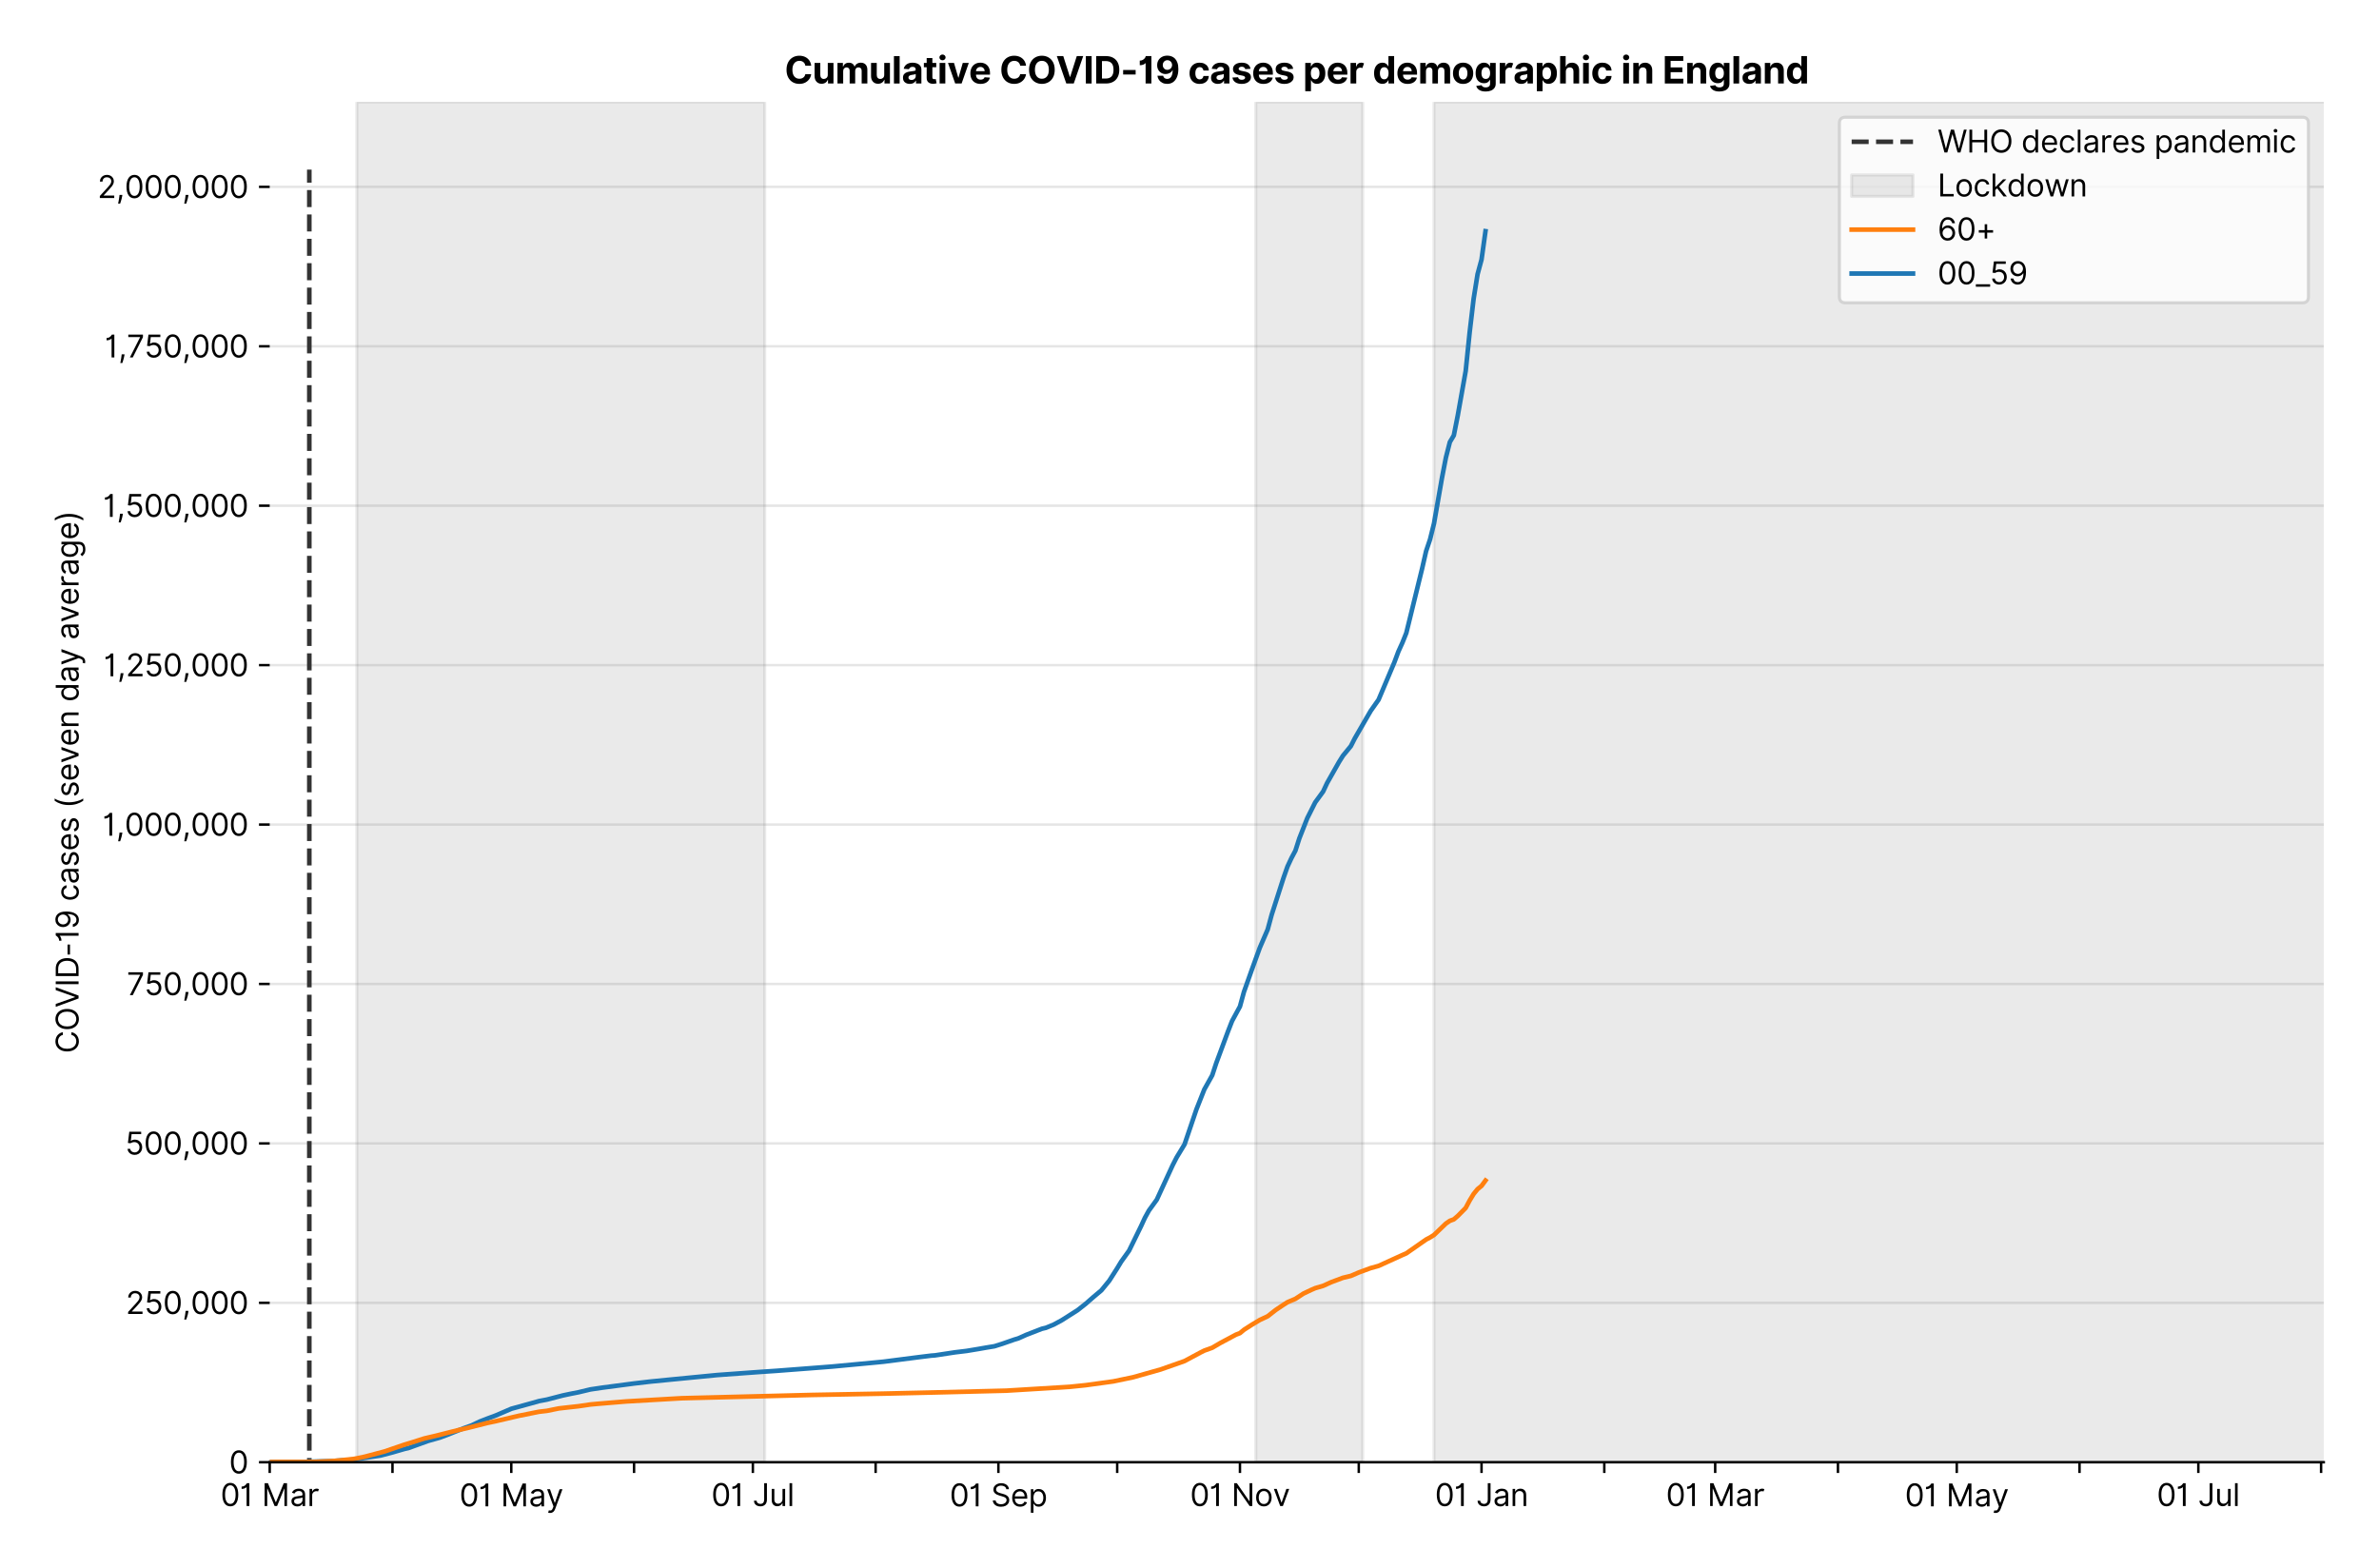 <?xml version="1.0" encoding="utf-8" standalone="no"?>
<!DOCTYPE svg PUBLIC "-//W3C//DTD SVG 1.1//EN"
  "http://www.w3.org/Graphics/SVG/1.1/DTD/svg11.dtd">
<svg version="1.1" viewBox="0 0 775.522 511.234" xmlns="http://www.w3.org/2000/svg" xmlns:xlink="http://www.w3.org/1999/xlink">
 <defs>
  <style type="text/css">*{stroke-linecap:butt;stroke-linejoin:round;}</style>
 </defs>
 <g id="figure_1">
  <g id="patch_1">
   <path d="M 0 511.234 
L 775.522 511.234 
L 775.522 0 
L 0 0 
z
" style="fill:#ffffff;"/>
  </g>
  <g id="axes_1">
   <g id="patch_2">
    <path d="M 87.922 476.745 
L 757.522 476.745 
L 757.522 33.225 
L 87.922 33.225 
z
" style="fill:#ffffff;"/>
   </g>
   <g id="matplotlib.axis_1">
    <g id="xtick_1">
     <g id="line2d_1">
      <defs>
       <path d="M 0 0 
L 0 3.5 
" id="m676f8d3044" style="stroke:#000000;stroke-width:0.8;"/>
      </defs>
      <g>
       <use style="stroke:#000000;stroke-width:0.8;" x="87.922" xlink:href="#m676f8d3044" y="476.745"/>
      </g>
     </g>
     <g id="text_1">
      <!-- 01 Mar -->
      <g transform="translate(71.885 491.018)scale(0.1 -0.1)">
       <defs>
        <path d="M 2000 -64 
Q 1230 -64 806 561 
Q 382 1186 382 2327 
Q 382 3459 809 4088 
Q 1236 4718 2000 4718 
Q 2764 4718 3191 4088 
Q 3618 3459 3618 2327 
Q 3618 1186 3194 561 
Q 2771 -64 2000 -64 
z
M 2000 436 
Q 2509 436 2791 927 
Q 3073 1418 3073 2327 
Q 3073 3234 2789 3730 
Q 2505 4227 2000 4227 
Q 1496 4227 1211 3730 
Q 927 3234 927 2327 
Q 927 1418 1210 927 
Q 1493 436 2000 436 
z
" id="Inter-Regular-30" transform="scale(0.016)"/>
        <path d="M 1973 4655 
L 1973 0 
L 1409 0 
L 1409 3836 
L 1373 3836 
Q 1341 3773 1209 3692 
Q 1077 3611 868 3551 
Q 659 3491 391 3491 
L 391 3964 
Q 661 3964 859 4061 
Q 1057 4159 1190 4291 
Q 1323 4423 1392 4529 
Q 1461 4636 1473 4655 
L 1973 4655 
z
" id="Inter-Regular-31" transform="scale(0.016)"/>
        <path id="Inter-Regular-20" transform="scale(0.016)"/>
        <path d="M 564 4655 
L 1236 4655 
L 2818 791 
L 2873 791 
L 4455 4655 
L 5127 4655 
L 5127 0 
L 4600 0 
L 4600 3536 
L 4555 3536 
L 3100 0 
L 2591 0 
L 1136 3536 
L 1091 3536 
L 1091 0 
L 564 0 
L 564 4655 
z
" id="Inter-Regular-4d" transform="scale(0.016)"/>
        <path d="M 1518 -82 
Q 1186 -82 916 44 
Q 646 170 486 410 
Q 327 650 327 991 
Q 327 1291 445 1478 
Q 564 1666 761 1773 
Q 959 1880 1199 1933 
Q 1439 1986 1682 2018 
Q 2000 2059 2199 2080 
Q 2398 2102 2490 2154 
Q 2582 2207 2582 2336 
L 2582 2355 
Q 2582 2691 2399 2877 
Q 2216 3064 1846 3064 
Q 1461 3064 1243 2895 
Q 1025 2727 936 2536 
L 427 2718 
Q 564 3036 792 3214 
Q 1021 3393 1292 3464 
Q 1564 3536 1827 3536 
Q 1996 3536 2215 3496 
Q 2434 3457 2640 3334 
Q 2846 3211 2982 2963 
Q 3118 2716 3118 2300 
L 3118 0 
L 2582 0 
L 2582 473 
L 2555 473 
Q 2500 359 2373 229 
Q 2246 100 2034 9 
Q 1823 -82 1518 -82 
z
M 1600 400 
Q 1918 400 2137 525 
Q 2357 650 2469 847 
Q 2582 1045 2582 1264 
L 2582 1755 
Q 2548 1714 2433 1681 
Q 2318 1648 2169 1624 
Q 2021 1600 1881 1583 
Q 1741 1566 1655 1555 
Q 1446 1527 1265 1467 
Q 1084 1407 974 1287 
Q 864 1168 864 964 
Q 864 684 1072 542 
Q 1280 400 1600 400 
z
" id="Inter-Regular-61" transform="scale(0.016)"/>
        <path d="M 491 0 
L 491 3491 
L 1009 3491 
L 1009 2964 
L 1046 2964 
Q 1139 3223 1389 3384 
Q 1639 3545 1955 3545 
Q 2100 3545 2209 3511 
Q 2318 3477 2400 3418 
L 2218 2964 
Q 2161 2993 2085 3010 
Q 2009 3027 1909 3027 
Q 1527 3027 1277 2794 
Q 1027 2561 1027 2209 
L 1027 0 
L 491 0 
z
" id="Inter-Regular-72" transform="scale(0.016)"/>
       </defs>
       <use xlink:href="#Inter-Regular-30"/>
       <use x="62.5" xlink:href="#Inter-Regular-31"/>
       <use x="106.676" xlink:href="#Inter-Regular-20"/>
       <use x="134.801" xlink:href="#Inter-Regular-4d"/>
       <use x="225.994" xlink:href="#Inter-Regular-61"/>
       <use x="282.386" xlink:href="#Inter-Regular-72"/>
      </g>
     </g>
    </g>
    <g id="xtick_2">
     <g id="line2d_2">
      <g>
       <use style="stroke:#000000;stroke-width:0.8;" x="127.942" xlink:href="#m676f8d3044" y="476.745"/>
      </g>
     </g>
    </g>
    <g id="xtick_3">
     <g id="line2d_3">
      <g>
       <use style="stroke:#000000;stroke-width:0.8;" x="166.671" xlink:href="#m676f8d3044" y="476.745"/>
      </g>
     </g>
     <g id="text_2">
      <!-- 01 May -->
      <g transform="translate(149.768 491.117)scale(0.1 -0.1)">
       <defs>
        <path d="M 818 -1355 
Q 682 -1355 575 -1333 
Q 468 -1311 427 -1291 
L 564 -818 
Q 857 -893 1053 -814 
Q 1250 -736 1391 -345 
L 1509 -18 
L 218 3491 
L 800 3491 
L 1764 709 
L 1800 709 
L 2764 3491 
L 3346 3491 
L 1846 -564 
Q 1550 -1355 818 -1355 
z
" id="Inter-Regular-79" transform="scale(0.016)"/>
       </defs>
       <use xlink:href="#Inter-Regular-30"/>
       <use x="62.5" xlink:href="#Inter-Regular-31"/>
       <use x="106.676" xlink:href="#Inter-Regular-20"/>
       <use x="134.801" xlink:href="#Inter-Regular-4d"/>
       <use x="225.994" xlink:href="#Inter-Regular-61"/>
       <use x="282.386" xlink:href="#Inter-Regular-79"/>
      </g>
     </g>
    </g>
    <g id="xtick_4">
     <g id="line2d_4">
      <g>
       <use style="stroke:#000000;stroke-width:0.8;" x="206.692" xlink:href="#m676f8d3044" y="476.745"/>
      </g>
     </g>
    </g>
    <g id="xtick_5">
     <g id="line2d_5">
      <g>
       <use style="stroke:#000000;stroke-width:0.8;" x="245.421" xlink:href="#m676f8d3044" y="476.745"/>
      </g>
     </g>
     <g id="text_3">
      <!-- 01 Jul -->
      <g transform="translate(231.877 491.018)scale(0.1 -0.1)">
       <defs>
        <path d="M 2346 4655 
L 2909 4655 
L 2909 1327 
Q 2909 657 2549 296 
Q 2189 -64 1582 -64 
Q 1200 -64 902 76 
Q 605 216 434 475 
Q 264 734 264 1091 
L 818 1091 
Q 818 795 1034 615 
Q 1250 436 1582 436 
Q 1948 436 2147 664 
Q 2346 893 2346 1327 
L 2346 4655 
z
" id="Inter-Regular-4a" transform="scale(0.016)"/>
        <path d="M 2691 1427 
L 2691 3491 
L 3227 3491 
L 3227 0 
L 2691 0 
L 2691 591 
L 2655 591 
Q 2532 325 2273 140 
Q 2014 -45 1618 -45 
Q 1127 -45 809 280 
Q 491 605 491 1273 
L 491 3491 
L 1027 3491 
L 1027 1309 
Q 1027 927 1242 700 
Q 1457 473 1791 473 
Q 1991 473 2199 575 
Q 2407 677 2549 888 
Q 2691 1100 2691 1427 
z
" id="Inter-Regular-75" transform="scale(0.016)"/>
        <path d="M 1027 4655 
L 1027 0 
L 491 0 
L 491 4655 
L 1027 4655 
z
" id="Inter-Regular-6c" transform="scale(0.016)"/>
       </defs>
       <use xlink:href="#Inter-Regular-30"/>
       <use x="62.5" xlink:href="#Inter-Regular-31"/>
       <use x="106.676" xlink:href="#Inter-Regular-20"/>
       <use x="134.801" xlink:href="#Inter-Regular-4a"/>
       <use x="189.063" xlink:href="#Inter-Regular-75"/>
       <use x="247.159" xlink:href="#Inter-Regular-6c"/>
      </g>
     </g>
    </g>
    <g id="xtick_6">
     <g id="line2d_6">
      <g>
       <use style="stroke:#000000;stroke-width:0.8;" x="285.441" xlink:href="#m676f8d3044" y="476.745"/>
      </g>
     </g>
    </g>
    <g id="xtick_7">
     <g id="line2d_7">
      <g>
       <use style="stroke:#000000;stroke-width:0.8;" x="325.462" xlink:href="#m676f8d3044" y="476.745"/>
      </g>
     </g>
     <g id="text_4">
      <!-- 01 Sep -->
      <g transform="translate(309.574 491.117)scale(0.1 -0.1)">
       <defs>
        <path d="M 3109 3491 
Q 3068 3836 2777 4027 
Q 2486 4218 2064 4218 
Q 1600 4218 1318 3999 
Q 1036 3780 1036 3445 
Q 1036 3195 1189 3042 
Q 1343 2889 1553 2803 
Q 1764 2718 1936 2673 
L 2409 2545 
Q 2591 2498 2815 2414 
Q 3039 2330 3244 2185 
Q 3450 2041 3584 1816 
Q 3718 1591 3718 1264 
Q 3718 886 3521 581 
Q 3325 277 2949 97 
Q 2573 -82 2036 -82 
Q 1286 -82 845 272 
Q 405 627 364 1200 
L 946 1200 
Q 968 936 1124 764 
Q 1280 593 1519 510 
Q 1759 427 2036 427 
Q 2359 427 2616 533 
Q 2873 639 3023 828 
Q 3173 1018 3173 1273 
Q 3173 1505 3043 1650 
Q 2914 1795 2702 1886 
Q 2491 1977 2246 2045 
L 1673 2209 
Q 1127 2366 809 2657 
Q 491 2948 491 3418 
Q 491 3809 703 4101 
Q 916 4393 1276 4555 
Q 1636 4718 2082 4718 
Q 2532 4718 2882 4558 
Q 3232 4398 3437 4120 
Q 3643 3843 3655 3491 
L 3109 3491 
z
" id="Inter-Regular-53" transform="scale(0.016)"/>
        <path d="M 1955 -73 
Q 1450 -73 1085 151 
Q 721 375 524 778 
Q 327 1182 327 1718 
Q 327 2255 524 2665 
Q 721 3075 1074 3305 
Q 1427 3536 1900 3536 
Q 2173 3536 2439 3445 
Q 2705 3355 2923 3151 
Q 3141 2948 3270 2614 
Q 3400 2280 3400 1791 
L 3400 1564 
L 866 1564 
Q 884 1005 1183 707 
Q 1482 409 1955 409 
Q 2271 409 2498 545 
Q 2725 682 2827 955 
L 3346 809 
Q 3223 414 2854 170 
Q 2486 -73 1955 -73 
z
M 866 2027 
L 2855 2027 
Q 2855 2470 2595 2762 
Q 2336 3055 1900 3055 
Q 1593 3055 1368 2911 
Q 1143 2768 1013 2533 
Q 884 2298 866 2027 
z
" id="Inter-Regular-65" transform="scale(0.016)"/>
        <path d="M 491 -1309 
L 491 3491 
L 1009 3491 
L 1009 2936 
L 1073 2936 
Q 1132 3027 1237 3169 
Q 1343 3311 1542 3423 
Q 1741 3536 2082 3536 
Q 2523 3536 2859 3315 
Q 3196 3095 3384 2690 
Q 3573 2286 3573 1736 
Q 3573 1182 3384 776 
Q 3196 370 2861 148 
Q 2527 -73 2091 -73 
Q 1755 -73 1552 39 
Q 1350 152 1241 296 
Q 1132 441 1073 536 
L 1027 536 
L 1027 -1309 
L 491 -1309 
z
M 1018 1745 
Q 1018 1152 1276 780 
Q 1534 409 2018 409 
Q 2355 409 2581 587 
Q 2807 766 2921 1069 
Q 3036 1373 3036 1745 
Q 3036 2114 2923 2410 
Q 2811 2707 2585 2881 
Q 2359 3055 2018 3055 
Q 1527 3055 1272 2693 
Q 1018 2332 1018 1745 
z
" id="Inter-Regular-70" transform="scale(0.016)"/>
       </defs>
       <use xlink:href="#Inter-Regular-30"/>
       <use x="62.5" xlink:href="#Inter-Regular-31"/>
       <use x="106.676" xlink:href="#Inter-Regular-20"/>
       <use x="134.801" xlink:href="#Inter-Regular-53"/>
       <use x="198.58" xlink:href="#Inter-Regular-65"/>
       <use x="256.818" xlink:href="#Inter-Regular-70"/>
      </g>
     </g>
    </g>
    <g id="xtick_8">
     <g id="line2d_8">
      <g>
       <use style="stroke:#000000;stroke-width:0.8;" x="364.191" xlink:href="#m676f8d3044" y="476.745"/>
      </g>
     </g>
    </g>
    <g id="xtick_9">
     <g id="line2d_9">
      <g>
       <use style="stroke:#000000;stroke-width:0.8;" x="404.211" xlink:href="#m676f8d3044" y="476.745"/>
      </g>
     </g>
     <g id="text_5">
      <!-- 01 Nov -->
      <g transform="translate(387.94 491.018)scale(0.1 -0.1)">
       <defs>
        <path d="M 4255 4655 
L 4255 0 
L 3709 0 
L 1173 3655 
L 1127 3655 
L 1127 0 
L 564 0 
L 564 4655 
L 1109 4655 
L 3655 991 
L 3700 991 
L 3700 4655 
L 4255 4655 
z
" id="Inter-Regular-4e" transform="scale(0.016)"/>
        <path d="M 1909 -73 
Q 1436 -73 1080 152 
Q 725 377 526 781 
Q 327 1186 327 1727 
Q 327 2273 526 2679 
Q 725 3086 1080 3311 
Q 1436 3536 1909 3536 
Q 2382 3536 2737 3311 
Q 3093 3086 3292 2679 
Q 3491 2273 3491 1727 
Q 3491 1186 3292 781 
Q 3093 377 2737 152 
Q 2382 -73 1909 -73 
z
M 1909 409 
Q 2268 409 2500 593 
Q 2732 777 2843 1077 
Q 2955 1377 2955 1727 
Q 2955 2077 2843 2379 
Q 2732 2682 2500 2868 
Q 2268 3055 1909 3055 
Q 1550 3055 1318 2868 
Q 1086 2682 975 2379 
Q 864 2077 864 1727 
Q 864 1377 975 1077 
Q 1086 777 1318 593 
Q 1550 409 1909 409 
z
" id="Inter-Regular-6f" transform="scale(0.016)"/>
        <path d="M 3346 3491 
L 2055 0 
L 1509 0 
L 218 3491 
L 800 3491 
L 1764 709 
L 1800 709 
L 2764 3491 
L 3346 3491 
z
" id="Inter-Regular-76" transform="scale(0.016)"/>
       </defs>
       <use xlink:href="#Inter-Regular-30"/>
       <use x="62.5" xlink:href="#Inter-Regular-31"/>
       <use x="106.676" xlink:href="#Inter-Regular-20"/>
       <use x="134.801" xlink:href="#Inter-Regular-4e"/>
       <use x="210.085" xlink:href="#Inter-Regular-6f"/>
       <use x="269.744" xlink:href="#Inter-Regular-76"/>
      </g>
     </g>
    </g>
    <g id="xtick_10">
     <g id="line2d_10">
      <g>
       <use style="stroke:#000000;stroke-width:0.8;" x="442.941" xlink:href="#m676f8d3044" y="476.745"/>
      </g>
     </g>
    </g>
    <g id="xtick_11">
     <g id="line2d_11">
      <g>
       <use style="stroke:#000000;stroke-width:0.8;" x="482.961" xlink:href="#m676f8d3044" y="476.745"/>
      </g>
     </g>
     <g id="text_6">
      <!-- 01 Jan -->
      <g transform="translate(467.762 491.018)scale(0.1 -0.1)">
       <defs>
        <path d="M 1027 2100 
L 1027 0 
L 491 0 
L 491 3491 
L 1009 3491 
L 1009 2945 
L 1055 2945 
Q 1177 3211 1427 3373 
Q 1677 3536 2073 3536 
Q 2602 3536 2928 3211 
Q 3255 2886 3255 2218 
L 3255 0 
L 2718 0 
L 2718 2182 
Q 2718 2593 2504 2824 
Q 2291 3055 1918 3055 
Q 1534 3055 1280 2806 
Q 1027 2557 1027 2100 
z
" id="Inter-Regular-6e" transform="scale(0.016)"/>
       </defs>
       <use xlink:href="#Inter-Regular-30"/>
       <use x="62.5" xlink:href="#Inter-Regular-31"/>
       <use x="106.676" xlink:href="#Inter-Regular-20"/>
       <use x="134.801" xlink:href="#Inter-Regular-4a"/>
       <use x="189.063" xlink:href="#Inter-Regular-61"/>
       <use x="245.455" xlink:href="#Inter-Regular-6e"/>
      </g>
     </g>
    </g>
    <g id="xtick_12">
     <g id="line2d_12">
      <g>
       <use style="stroke:#000000;stroke-width:0.8;" x="522.981" xlink:href="#m676f8d3044" y="476.745"/>
      </g>
     </g>
    </g>
    <g id="xtick_13">
     <g id="line2d_13">
      <g>
       <use style="stroke:#000000;stroke-width:0.8;" x="559.128" xlink:href="#m676f8d3044" y="476.745"/>
      </g>
     </g>
     <g id="text_7">
      <!-- 01 Mar -->
      <g transform="translate(543.092 491.018)scale(0.1 -0.1)">
       <use xlink:href="#Inter-Regular-30"/>
       <use x="62.5" xlink:href="#Inter-Regular-31"/>
       <use x="106.676" xlink:href="#Inter-Regular-20"/>
       <use x="134.801" xlink:href="#Inter-Regular-4d"/>
       <use x="225.994" xlink:href="#Inter-Regular-61"/>
       <use x="282.386" xlink:href="#Inter-Regular-72"/>
      </g>
     </g>
    </g>
    <g id="xtick_14">
     <g id="line2d_14">
      <g>
       <use style="stroke:#000000;stroke-width:0.8;" x="599.149" xlink:href="#m676f8d3044" y="476.745"/>
      </g>
     </g>
    </g>
    <g id="xtick_15">
     <g id="line2d_15">
      <g>
       <use style="stroke:#000000;stroke-width:0.8;" x="637.878" xlink:href="#m676f8d3044" y="476.745"/>
      </g>
     </g>
     <g id="text_8">
      <!-- 01 May -->
      <g transform="translate(620.975 491.117)scale(0.1 -0.1)">
       <use xlink:href="#Inter-Regular-30"/>
       <use x="62.5" xlink:href="#Inter-Regular-31"/>
       <use x="106.676" xlink:href="#Inter-Regular-20"/>
       <use x="134.801" xlink:href="#Inter-Regular-4d"/>
       <use x="225.994" xlink:href="#Inter-Regular-61"/>
       <use x="282.386" xlink:href="#Inter-Regular-79"/>
      </g>
     </g>
    </g>
    <g id="xtick_16">
     <g id="line2d_16">
      <g>
       <use style="stroke:#000000;stroke-width:0.8;" x="677.898" xlink:href="#m676f8d3044" y="476.745"/>
      </g>
     </g>
    </g>
    <g id="xtick_17">
     <g id="line2d_17">
      <g>
       <use style="stroke:#000000;stroke-width:0.8;" x="716.628" xlink:href="#m676f8d3044" y="476.745"/>
      </g>
     </g>
     <g id="text_9">
      <!-- 01 Jul -->
      <g transform="translate(703.084 491.018)scale(0.1 -0.1)">
       <use xlink:href="#Inter-Regular-30"/>
       <use x="62.5" xlink:href="#Inter-Regular-31"/>
       <use x="106.676" xlink:href="#Inter-Regular-20"/>
       <use x="134.801" xlink:href="#Inter-Regular-4a"/>
       <use x="189.063" xlink:href="#Inter-Regular-75"/>
       <use x="247.159" xlink:href="#Inter-Regular-6c"/>
      </g>
     </g>
    </g>
    <g id="xtick_18">
     <g id="line2d_18">
      <g>
       <use style="stroke:#000000;stroke-width:0.8;" x="756.648" xlink:href="#m676f8d3044" y="476.745"/>
      </g>
     </g>
    </g>
   </g>
   <g id="matplotlib.axis_2">
    <g id="ytick_1">
     <g id="line2d_19">
      <path clip-path="url(#pbc330e746d)" d="M 87.922 476.745 
L 757.522 476.745 
" style="fill:none;stroke:#e5e5e5;stroke-linecap:square;stroke-width:0.8;"/>
     </g>
     <g id="line2d_20">
      <defs>
       <path d="M 0 0 
L -3.5 0 
" id="mddea78b824" style="stroke:#000000;stroke-width:0.8;"/>
      </defs>
      <g>
       <use style="stroke:#000000;stroke-width:0.8;" x="87.922" xlink:href="#mddea78b824" y="476.745"/>
      </g>
     </g>
     <g id="text_10">
      <!-- 0 -->
      <g transform="translate(74.672 480.382)scale(0.1 -0.1)">
       <use xlink:href="#Inter-Regular-30"/>
      </g>
     </g>
    </g>
    <g id="ytick_2">
     <g id="line2d_21">
      <path clip-path="url(#pbc330e746d)" d="M 87.922 424.768 
L 757.522 424.768 
" style="fill:none;stroke:#e5e5e5;stroke-linecap:square;stroke-width:0.8;"/>
     </g>
     <g id="line2d_22">
      <g>
       <use style="stroke:#000000;stroke-width:0.8;" x="87.922" xlink:href="#mddea78b824" y="424.768"/>
      </g>
     </g>
     <g id="text_11">
      <!-- 250,000 -->
      <g transform="translate(40.992 428.404)scale(0.1 -0.1)">
       <defs>
        <path d="M 482 0 
L 482 409 
L 2018 2091 
Q 2289 2386 2464 2605 
Q 2639 2825 2724 3019 
Q 2809 3214 2809 3427 
Q 2809 3795 2553 4011 
Q 2298 4227 1918 4227 
Q 1514 4227 1275 3985 
Q 1036 3743 1036 3345 
L 500 3345 
Q 500 3755 688 4064 
Q 877 4373 1203 4545 
Q 1530 4718 1936 4718 
Q 2346 4718 2661 4545 
Q 2977 4373 3156 4079 
Q 3336 3786 3336 3427 
Q 3336 3170 3244 2926 
Q 3152 2682 2926 2383 
Q 2700 2084 2300 1655 
L 1255 536 
L 1255 500 
L 3418 500 
L 3418 0 
L 482 0 
z
" id="Inter-Regular-32" transform="scale(0.016)"/>
        <path d="M 1936 -64 
Q 1536 -64 1216 95 
Q 896 255 702 532 
Q 509 809 491 1164 
L 1036 1164 
Q 1068 848 1324 642 
Q 1580 436 1936 436 
Q 2223 436 2447 570 
Q 2671 705 2799 940 
Q 2927 1175 2927 1473 
Q 2927 1777 2794 2017 
Q 2661 2257 2429 2395 
Q 2198 2534 1900 2536 
Q 1686 2539 1461 2472 
Q 1236 2405 1091 2300 
L 564 2364 
L 846 4655 
L 3264 4655 
L 3264 4155 
L 1318 4155 
L 1155 2782 
L 1182 2782 
Q 1325 2895 1541 2970 
Q 1757 3045 1991 3045 
Q 2418 3045 2753 2842 
Q 3089 2639 3281 2286 
Q 3473 1934 3473 1482 
Q 3473 1036 3274 687 
Q 3075 339 2727 137 
Q 2380 -64 1936 -64 
z
" id="Inter-Regular-35" transform="scale(0.016)"/>
        <path d="M 1291 636 
L 1255 391 
Q 1216 132 1137 -163 
Q 1059 -459 975 -720 
Q 891 -982 836 -1136 
L 427 -1136 
Q 457 -991 504 -752 
Q 552 -514 601 -219 
Q 650 75 682 382 
L 709 636 
L 1291 636 
z
" id="Inter-Regular-2c" transform="scale(0.016)"/>
       </defs>
       <use xlink:href="#Inter-Regular-32"/>
       <use x="60.511" xlink:href="#Inter-Regular-35"/>
       <use x="121.307" xlink:href="#Inter-Regular-30"/>
       <use x="183.807" xlink:href="#Inter-Regular-2c"/>
       <use x="211.79" xlink:href="#Inter-Regular-30"/>
       <use x="274.29" xlink:href="#Inter-Regular-30"/>
       <use x="336.79" xlink:href="#Inter-Regular-30"/>
      </g>
     </g>
    </g>
    <g id="ytick_3">
     <g id="line2d_23">
      <path clip-path="url(#pbc330e746d)" d="M 87.922 372.79 
L 757.522 372.79 
" style="fill:none;stroke:#e5e5e5;stroke-linecap:square;stroke-width:0.8;"/>
     </g>
     <g id="line2d_24">
      <g>
       <use style="stroke:#000000;stroke-width:0.8;" x="87.922" xlink:href="#mddea78b824" y="372.79"/>
      </g>
     </g>
     <g id="text_12">
      <!-- 500,000 -->
      <g transform="translate(40.794 376.427)scale(0.1 -0.1)">
       <use xlink:href="#Inter-Regular-35"/>
       <use x="60.795" xlink:href="#Inter-Regular-30"/>
       <use x="123.295" xlink:href="#Inter-Regular-30"/>
       <use x="185.796" xlink:href="#Inter-Regular-2c"/>
       <use x="213.778" xlink:href="#Inter-Regular-30"/>
       <use x="276.278" xlink:href="#Inter-Regular-30"/>
       <use x="338.778" xlink:href="#Inter-Regular-30"/>
      </g>
     </g>
    </g>
    <g id="ytick_4">
     <g id="line2d_25">
      <path clip-path="url(#pbc330e746d)" d="M 87.922 320.813 
L 757.522 320.813 
" style="fill:none;stroke:#e5e5e5;stroke-linecap:square;stroke-width:0.8;"/>
     </g>
     <g id="line2d_26">
      <g>
       <use style="stroke:#000000;stroke-width:0.8;" x="87.922" xlink:href="#mddea78b824" y="320.813"/>
      </g>
     </g>
     <g id="text_13">
      <!-- 750,000 -->
      <g transform="translate(41.333 324.449)scale(0.1 -0.1)">
       <defs>
        <path d="M 627 0 
L 2709 4118 
L 2709 4155 
L 309 4155 
L 309 4655 
L 3291 4655 
L 3291 4127 
L 1218 0 
L 627 0 
z
" id="Inter-Regular-37" transform="scale(0.016)"/>
       </defs>
       <use xlink:href="#Inter-Regular-37"/>
       <use x="57.102" xlink:href="#Inter-Regular-35"/>
       <use x="117.898" xlink:href="#Inter-Regular-30"/>
       <use x="180.398" xlink:href="#Inter-Regular-2c"/>
       <use x="208.381" xlink:href="#Inter-Regular-30"/>
       <use x="270.881" xlink:href="#Inter-Regular-30"/>
       <use x="333.381" xlink:href="#Inter-Regular-30"/>
      </g>
     </g>
    </g>
    <g id="ytick_5">
     <g id="line2d_27">
      <path clip-path="url(#pbc330e746d)" d="M 87.922 268.835 
L 757.522 268.835 
" style="fill:none;stroke:#e5e5e5;stroke-linecap:square;stroke-width:0.8;"/>
     </g>
     <g id="line2d_28">
      <g>
       <use style="stroke:#000000;stroke-width:0.8;" x="87.922" xlink:href="#mddea78b824" y="268.835"/>
      </g>
     </g>
     <g id="text_14">
      <!-- 1,000,000 -->
      <g transform="translate(33.408 272.472)scale(0.1 -0.1)">
       <use xlink:href="#Inter-Regular-31"/>
       <use x="44.176" xlink:href="#Inter-Regular-2c"/>
       <use x="72.159" xlink:href="#Inter-Regular-30"/>
       <use x="134.659" xlink:href="#Inter-Regular-30"/>
       <use x="197.159" xlink:href="#Inter-Regular-30"/>
       <use x="259.659" xlink:href="#Inter-Regular-2c"/>
       <use x="287.642" xlink:href="#Inter-Regular-30"/>
       <use x="350.142" xlink:href="#Inter-Regular-30"/>
       <use x="412.642" xlink:href="#Inter-Regular-30"/>
      </g>
     </g>
    </g>
    <g id="ytick_6">
     <g id="line2d_29">
      <path clip-path="url(#pbc330e746d)" d="M 87.922 216.858 
L 757.522 216.858 
" style="fill:none;stroke:#e5e5e5;stroke-linecap:square;stroke-width:0.8;"/>
     </g>
     <g id="line2d_30">
      <g>
       <use style="stroke:#000000;stroke-width:0.8;" x="87.922" xlink:href="#mddea78b824" y="216.858"/>
      </g>
     </g>
     <g id="text_15">
      <!-- 1,250,000 -->
      <g transform="translate(33.777 220.495)scale(0.1 -0.1)">
       <use xlink:href="#Inter-Regular-31"/>
       <use x="44.176" xlink:href="#Inter-Regular-2c"/>
       <use x="72.159" xlink:href="#Inter-Regular-32"/>
       <use x="132.67" xlink:href="#Inter-Regular-35"/>
       <use x="193.466" xlink:href="#Inter-Regular-30"/>
       <use x="255.966" xlink:href="#Inter-Regular-2c"/>
       <use x="283.949" xlink:href="#Inter-Regular-30"/>
       <use x="346.449" xlink:href="#Inter-Regular-30"/>
       <use x="408.949" xlink:href="#Inter-Regular-30"/>
      </g>
     </g>
    </g>
    <g id="ytick_7">
     <g id="line2d_31">
      <path clip-path="url(#pbc330e746d)" d="M 87.922 164.88 
L 757.522 164.88 
" style="fill:none;stroke:#e5e5e5;stroke-linecap:square;stroke-width:0.8;"/>
     </g>
     <g id="line2d_32">
      <g>
       <use style="stroke:#000000;stroke-width:0.8;" x="87.922" xlink:href="#mddea78b824" y="164.88"/>
      </g>
     </g>
     <g id="text_16">
      <!-- 1,500,000 -->
      <g transform="translate(33.578 168.517)scale(0.1 -0.1)">
       <use xlink:href="#Inter-Regular-31"/>
       <use x="44.176" xlink:href="#Inter-Regular-2c"/>
       <use x="72.159" xlink:href="#Inter-Regular-35"/>
       <use x="132.955" xlink:href="#Inter-Regular-30"/>
       <use x="195.455" xlink:href="#Inter-Regular-30"/>
       <use x="257.955" xlink:href="#Inter-Regular-2c"/>
       <use x="285.938" xlink:href="#Inter-Regular-30"/>
       <use x="348.438" xlink:href="#Inter-Regular-30"/>
       <use x="410.938" xlink:href="#Inter-Regular-30"/>
      </g>
     </g>
    </g>
    <g id="ytick_8">
     <g id="line2d_33">
      <path clip-path="url(#pbc330e746d)" d="M 87.922 112.903 
L 757.522 112.903 
" style="fill:none;stroke:#e5e5e5;stroke-linecap:square;stroke-width:0.8;"/>
     </g>
     <g id="line2d_34">
      <g>
       <use style="stroke:#000000;stroke-width:0.8;" x="87.922" xlink:href="#mddea78b824" y="112.903"/>
      </g>
     </g>
     <g id="text_17">
      <!-- 1,750,000 -->
      <g transform="translate(34.117 116.54)scale(0.1 -0.1)">
       <use xlink:href="#Inter-Regular-31"/>
       <use x="44.176" xlink:href="#Inter-Regular-2c"/>
       <use x="72.159" xlink:href="#Inter-Regular-37"/>
       <use x="129.261" xlink:href="#Inter-Regular-35"/>
       <use x="190.057" xlink:href="#Inter-Regular-30"/>
       <use x="252.557" xlink:href="#Inter-Regular-2c"/>
       <use x="280.54" xlink:href="#Inter-Regular-30"/>
       <use x="343.04" xlink:href="#Inter-Regular-30"/>
       <use x="405.54" xlink:href="#Inter-Regular-30"/>
      </g>
     </g>
    </g>
    <g id="ytick_9">
     <g id="line2d_35">
      <path clip-path="url(#pbc330e746d)" d="M 87.922 60.926 
L 757.522 60.926 
" style="fill:none;stroke:#e5e5e5;stroke-linecap:square;stroke-width:0.8;"/>
     </g>
     <g id="line2d_36">
      <g>
       <use style="stroke:#000000;stroke-width:0.8;" x="87.922" xlink:href="#mddea78b824" y="60.926"/>
      </g>
     </g>
     <g id="text_18">
      <!-- 2,000,000 -->
      <g transform="translate(31.773 64.562)scale(0.1 -0.1)">
       <use xlink:href="#Inter-Regular-32"/>
       <use x="60.511" xlink:href="#Inter-Regular-2c"/>
       <use x="88.494" xlink:href="#Inter-Regular-30"/>
       <use x="150.994" xlink:href="#Inter-Regular-30"/>
       <use x="213.494" xlink:href="#Inter-Regular-30"/>
       <use x="275.994" xlink:href="#Inter-Regular-2c"/>
       <use x="303.977" xlink:href="#Inter-Regular-30"/>
       <use x="366.477" xlink:href="#Inter-Regular-30"/>
       <use x="428.977" xlink:href="#Inter-Regular-30"/>
      </g>
     </g>
    </g>
    <g id="text_19">
     <!-- COVID-19 cases (seven day average) -->
     <g transform="translate(25.614 343.418)rotate(-90)scale(0.1 -0.1)">
      <defs>
       <path d="M 4309 3200 
L 3746 3200 
Q 3677 3523 3484 3743 
Q 3291 3964 3018 4077 
Q 2746 4191 2436 4191 
Q 2014 4191 1672 3977 
Q 1330 3764 1128 3348 
Q 927 2932 927 2327 
Q 927 1723 1128 1307 
Q 1330 891 1672 677 
Q 2014 464 2436 464 
Q 2746 464 3018 577 
Q 3291 691 3484 911 
Q 3677 1132 3746 1455 
L 4309 1455 
Q 4223 977 3957 637 
Q 3691 298 3298 117 
Q 2905 -64 2436 -64 
Q 1841 -64 1377 227 
Q 914 518 648 1054 
Q 382 1591 382 2327 
Q 382 3064 648 3600 
Q 914 4136 1377 4427 
Q 1841 4718 2436 4718 
Q 2905 4718 3298 4537 
Q 3691 4357 3957 4017 
Q 4223 3677 4309 3200 
z
" id="Inter-Regular-43" transform="scale(0.016)"/>
       <path d="M 4491 2327 
Q 4491 1591 4225 1054 
Q 3959 518 3495 227 
Q 3032 -64 2436 -64 
Q 1841 -64 1377 227 
Q 914 518 648 1054 
Q 382 1591 382 2327 
Q 382 3064 648 3600 
Q 914 4136 1377 4427 
Q 1841 4718 2436 4718 
Q 3032 4718 3495 4427 
Q 3959 4136 4225 3600 
Q 4491 3064 4491 2327 
z
M 3946 2327 
Q 3946 2932 3744 3348 
Q 3543 3764 3201 3977 
Q 2859 4191 2436 4191 
Q 2014 4191 1672 3977 
Q 1330 3764 1128 3348 
Q 927 2932 927 2327 
Q 927 1723 1128 1307 
Q 1330 891 1672 677 
Q 2014 464 2436 464 
Q 2859 464 3201 677 
Q 3543 891 3744 1307 
Q 3946 1723 3946 2327 
z
" id="Inter-Regular-4f" transform="scale(0.016)"/>
       <path d="M 755 4655 
L 2136 736 
L 2191 736 
L 3573 4655 
L 4164 4655 
L 2455 0 
L 1873 0 
L 164 4655 
L 755 4655 
z
" id="Inter-Regular-56" transform="scale(0.016)"/>
       <path d="M 1127 4655 
L 1127 0 
L 564 0 
L 564 4655 
L 1127 4655 
z
" id="Inter-Regular-49" transform="scale(0.016)"/>
       <path d="M 2000 0 
L 564 0 
L 564 4655 
L 2064 4655 
Q 2741 4655 3223 4376 
Q 3705 4098 3961 3578 
Q 4218 3059 4218 2336 
Q 4218 1609 3959 1085 
Q 3700 561 3204 280 
Q 2709 0 2000 0 
z
M 1127 500 
L 1964 500 
Q 2830 500 3251 992 
Q 3673 1484 3673 2336 
Q 3673 3182 3259 3668 
Q 2846 4155 2027 4155 
L 1127 4155 
L 1127 500 
z
" id="Inter-Regular-44" transform="scale(0.016)"/>
       <path d="M 2491 2245 
L 2491 1745 
L 455 1745 
L 455 2245 
L 2491 2245 
z
" id="Inter-Regular-2d" transform="scale(0.016)"/>
       <path d="M 1964 4727 
Q 2250 4725 2536 4618 
Q 2823 4511 3059 4263 
Q 3296 4016 3439 3590 
Q 3582 3164 3582 2518 
Q 3582 1277 3128 606 
Q 2675 -64 1891 -64 
Q 1305 -64 916 278 
Q 527 620 446 1173 
L 1000 1173 
Q 1075 852 1299 644 
Q 1523 436 1891 436 
Q 2430 436 2742 906 
Q 3055 1377 3055 2236 
L 3018 2236 
Q 2827 1950 2530 1784 
Q 2234 1618 1873 1618 
Q 1473 1618 1140 1817 
Q 807 2016 608 2365 
Q 409 2714 409 3164 
Q 409 3595 601 3952 
Q 793 4309 1142 4520 
Q 1491 4732 1964 4727 
z
M 1964 4227 
Q 1677 4227 1449 4084 
Q 1221 3941 1088 3700 
Q 955 3459 955 3164 
Q 955 2873 1083 2635 
Q 1211 2398 1435 2258 
Q 1659 2118 1946 2118 
Q 2232 2118 2465 2266 
Q 2698 2414 2835 2654 
Q 2973 2895 2973 3173 
Q 2973 3450 2842 3691 
Q 2711 3932 2483 4079 
Q 2255 4227 1964 4227 
z
" id="Inter-Regular-39" transform="scale(0.016)"/>
       <path d="M 1909 -73 
Q 1418 -73 1063 159 
Q 709 391 518 798 
Q 327 1205 327 1727 
Q 327 2259 524 2667 
Q 721 3075 1074 3305 
Q 1427 3536 1900 3536 
Q 2268 3536 2563 3400 
Q 2859 3264 3047 3018 
Q 3236 2773 3282 2445 
L 2746 2445 
Q 2684 2684 2474 2869 
Q 2264 3055 1909 3055 
Q 1439 3055 1151 2697 
Q 864 2339 864 1745 
Q 864 1139 1148 774 
Q 1432 409 1909 409 
Q 2223 409 2447 570 
Q 2671 732 2746 1018 
L 3282 1018 
Q 3236 709 3058 462 
Q 2880 216 2588 71 
Q 2296 -73 1909 -73 
z
" id="Inter-Regular-63" transform="scale(0.016)"/>
       <path d="M 2964 2709 
L 2482 2573 
Q 2411 2755 2245 2914 
Q 2080 3073 1727 3073 
Q 1407 3073 1194 2926 
Q 982 2780 982 2555 
Q 982 2355 1127 2239 
Q 1273 2123 1582 2045 
L 2100 1918 
Q 3027 1691 3027 973 
Q 3027 673 2855 436 
Q 2684 200 2377 63 
Q 2071 -73 1664 -73 
Q 1130 -73 780 159 
Q 430 391 336 836 
L 846 964 
Q 989 400 1655 400 
Q 2030 400 2251 560 
Q 2473 720 2473 945 
Q 2473 1316 1955 1436 
L 1373 1573 
Q 893 1686 669 1926 
Q 446 2166 446 2527 
Q 446 2823 613 3050 
Q 780 3277 1069 3406 
Q 1359 3536 1727 3536 
Q 2246 3536 2542 3309 
Q 2839 3082 2964 2709 
z
" id="Inter-Regular-73" transform="scale(0.016)"/>
       <path d="M 682 1964 
Q 682 2823 906 3544 
Q 1130 4266 1546 4873 
L 2018 4873 
Q 1800 4573 1623 4095 
Q 1446 3618 1341 3061 
Q 1236 2505 1236 1964 
Q 1236 1423 1341 866 
Q 1446 309 1623 -168 
Q 1800 -645 2018 -945 
L 1546 -945 
Q 1130 -339 906 383 
Q 682 1105 682 1964 
z
" id="Inter-Regular-28" transform="scale(0.016)"/>
       <path d="M 1809 -73 
Q 1373 -73 1039 148 
Q 705 370 516 776 
Q 327 1182 327 1736 
Q 327 2286 516 2690 
Q 705 3095 1041 3315 
Q 1377 3536 1818 3536 
Q 2159 3536 2358 3423 
Q 2557 3311 2662 3169 
Q 2768 3027 2827 2936 
L 2873 2936 
L 2873 4655 
L 3409 4655 
L 3409 0 
L 2891 0 
L 2891 536 
L 2827 536 
Q 2768 441 2659 296 
Q 2550 152 2348 39 
Q 2146 -73 1809 -73 
z
M 1882 409 
Q 2366 409 2624 780 
Q 2882 1152 2882 1745 
Q 2882 2332 2627 2693 
Q 2373 3055 1882 3055 
Q 1541 3055 1315 2881 
Q 1089 2707 976 2410 
Q 864 2114 864 1745 
Q 864 1373 978 1069 
Q 1093 766 1319 587 
Q 1546 409 1882 409 
z
" id="Inter-Regular-64" transform="scale(0.016)"/>
       <path d="M 1900 -1382 
Q 1316 -1382 976 -1169 
Q 636 -957 473 -682 
L 900 -382 
Q 973 -477 1084 -601 
Q 1196 -725 1390 -817 
Q 1584 -909 1900 -909 
Q 2323 -909 2598 -704 
Q 2873 -500 2873 -64 
L 2873 645 
L 2827 645 
Q 2768 550 2660 410 
Q 2552 270 2351 162 
Q 2150 55 1809 55 
Q 1386 55 1051 255 
Q 716 455 521 836 
Q 327 1218 327 1764 
Q 327 2300 516 2699 
Q 705 3098 1041 3317 
Q 1377 3536 1818 3536 
Q 2159 3536 2360 3423 
Q 2561 3311 2669 3169 
Q 2777 3027 2836 2936 
L 2891 2936 
L 2891 3491 
L 3409 3491 
L 3409 -100 
Q 3409 -550 3205 -833 
Q 3002 -1116 2660 -1249 
Q 2318 -1382 1900 -1382 
z
M 1882 536 
Q 2366 536 2624 864 
Q 2882 1193 2882 1773 
Q 2882 2339 2627 2697 
Q 2373 3055 1882 3055 
Q 1541 3055 1315 2882 
Q 1089 2709 976 2418 
Q 864 2127 864 1773 
Q 864 1227 1120 881 
Q 1377 536 1882 536 
z
" id="Inter-Regular-67" transform="scale(0.016)"/>
       <path d="M 1638 1940 
Q 1638 1081 1414 359 
Q 1191 -362 775 -969 
L 302 -969 
Q 520 -669 697 -191 
Q 875 286 979 842 
Q 1084 1399 1084 1940 
Q 1084 2481 979 3038 
Q 875 3595 697 4072 
Q 520 4549 302 4849 
L 775 4849 
Q 1191 4243 1414 3521 
Q 1638 2799 1638 1940 
z
" id="Inter-Regular-29" transform="scale(0.016)"/>
      </defs>
      <use xlink:href="#Inter-Regular-43"/>
      <use x="72.727" xlink:href="#Inter-Regular-4f"/>
      <use x="148.864" xlink:href="#Inter-Regular-56"/>
      <use x="216.477" xlink:href="#Inter-Regular-49"/>
      <use x="242.898" xlink:href="#Inter-Regular-44"/>
      <use x="314.773" xlink:href="#Inter-Regular-2d"/>
      <use x="360.796" xlink:href="#Inter-Regular-31"/>
      <use x="404.972" xlink:href="#Inter-Regular-39"/>
      <use x="467.33" xlink:href="#Inter-Regular-20"/>
      <use x="495.455" xlink:href="#Inter-Regular-63"/>
      <use x="551.279" xlink:href="#Inter-Regular-61"/>
      <use x="607.671" xlink:href="#Inter-Regular-73"/>
      <use x="659.943" xlink:href="#Inter-Regular-65"/>
      <use x="718.182" xlink:href="#Inter-Regular-73"/>
      <use x="770.455" xlink:href="#Inter-Regular-20"/>
      <use x="798.58" xlink:href="#Inter-Regular-28"/>
      <use x="834.801" xlink:href="#Inter-Regular-73"/>
      <use x="887.074" xlink:href="#Inter-Regular-65"/>
      <use x="945.313" xlink:href="#Inter-Regular-76"/>
      <use x="1000.994" xlink:href="#Inter-Regular-65"/>
      <use x="1059.233" xlink:href="#Inter-Regular-6e"/>
      <use x="1117.756" xlink:href="#Inter-Regular-20"/>
      <use x="1145.881" xlink:href="#Inter-Regular-64"/>
      <use x="1207.955" xlink:href="#Inter-Regular-61"/>
      <use x="1264.347" xlink:href="#Inter-Regular-79"/>
      <use x="1320.029" xlink:href="#Inter-Regular-20"/>
      <use x="1348.154" xlink:href="#Inter-Regular-61"/>
      <use x="1404.546" xlink:href="#Inter-Regular-76"/>
      <use x="1460.228" xlink:href="#Inter-Regular-65"/>
      <use x="1518.466" xlink:href="#Inter-Regular-72"/>
      <use x="1556.818" xlink:href="#Inter-Regular-61"/>
      <use x="1613.211" xlink:href="#Inter-Regular-67"/>
      <use x="1674.148" xlink:href="#Inter-Regular-65"/>
      <use x="1732.387" xlink:href="#Inter-Regular-29"/>
     </g>
    </g>
   </g>
   <g id="patch_3">
    <path clip-path="url(#pbc330e746d)" d="M 116.323 476.745 
L 116.323 33.225 
L 249.294 33.225 
L 249.294 476.745 
z
" style="fill:#777777;opacity:0.15;stroke:#777777;stroke-linejoin:miter;"/>
   </g>
   <g id="patch_4">
    <path clip-path="url(#pbc330e746d)" d="M 409.375 476.745 
L 409.375 33.225 
L 444.231 33.225 
L 444.231 476.745 
z
" style="fill:#777777;opacity:0.15;stroke:#777777;stroke-linejoin:miter;"/>
   </g>
   <g id="patch_5">
    <path clip-path="url(#pbc330e746d)" d="M 467.469 476.745 
L 467.469 33.225 
L 954.167 33.225 
L 954.167 476.745 
z
" style="fill:#777777;opacity:0.15;stroke:#777777;stroke-linejoin:miter;"/>
   </g>
   <g id="LineCollection_1">
    <path clip-path="url(#pbc330e746d)" d="M 100.832 496.814 
L 100.832 55.301 
" style="fill:none;stroke:#333333;stroke-dasharray:5.55,2.4;stroke-dashoffset:0;stroke-width:1.5;"/>
   </g>
   <g id="line2d_37">
    <path clip-path="url(#pbc330e746d)" d="M 47.902 476.745 
L 98.25 476.653 
L 108.578 476.336 
L 115.032 475.898 
L 121.487 474.936 
L 124.069 474.55 
L 127.942 473.538 
L 131.815 472.414 
L 133.106 472.12 
L 139.561 469.792 
L 143.434 468.699 
L 146.016 467.725 
L 151.18 465.65 
L 153.762 464.732 
L 156.344 463.492 
L 158.926 462.486 
L 161.508 461.535 
L 166.671 459.313 
L 173.126 457.535 
L 175.708 456.804 
L 178.29 456.315 
L 183.454 454.974 
L 186.036 454.428 
L 188.618 453.922 
L 192.491 452.995 
L 196.364 452.419 
L 206.692 451.061 
L 211.856 450.457 
L 218.311 449.82 
L 233.802 448.312 
L 248.003 447.282 
L 253.167 446.934 
L 266.077 445.947 
L 271.241 445.546 
L 285.441 444.213 
L 288.023 443.962 
L 299.642 442.469 
L 303.515 441.992 
L 304.806 441.895 
L 311.261 440.914 
L 315.134 440.445 
L 319.007 439.802 
L 321.589 439.349 
L 324.171 438.926 
L 326.753 438.112 
L 330.626 436.759 
L 331.917 436.38 
L 334.498 435.22 
L 339.662 433.216 
L 340.953 432.913 
L 343.535 431.846 
L 346.117 430.446 
L 351.281 427.164 
L 353.863 425.127 
L 356.445 422.875 
L 359.027 420.709 
L 361.609 417.551 
L 364.191 413.501 
L 365.482 411.365 
L 368.064 407.76 
L 371.937 399.831 
L 373.228 397.036 
L 374.519 394.694 
L 377.101 391.127 
L 382.265 379.91 
L 383.556 377.381 
L 386.138 373.122 
L 390.01 361.72 
L 392.592 355.19 
L 395.174 350.571 
L 396.465 346.643 
L 400.338 336.208 
L 401.629 332.897 
L 404.211 328.141 
L 405.502 323.421 
L 408.084 316.14 
L 410.666 309.018 
L 413.248 303.044 
L 414.539 298.267 
L 418.412 286.202 
L 419.703 282.529 
L 420.994 279.764 
L 422.285 277.336 
L 423.576 273.316 
L 426.158 266.747 
L 428.74 261.607 
L 431.322 258.067 
L 432.613 255.303 
L 436.486 248.464 
L 437.777 246.4 
L 440.359 243.258 
L 441.65 240.72 
L 446.813 231.794 
L 449.395 228.129 
L 454.559 215.907 
L 455.85 212.442 
L 457.141 209.599 
L 458.432 206.388 
L 463.596 185.353 
L 464.887 179.7 
L 466.178 175.863 
L 467.469 170.658 
L 470.051 155.869 
L 471.342 149.199 
L 472.633 144.122 
L 473.924 141.96 
L 475.215 135.451 
L 477.797 120.952 
L 479.088 108.354 
L 480.379 97.432 
L 481.67 89.389 
L 482.961 84.617 
L 484.252 75.369 
L 484.252 75.369 
" style="fill:none;stroke:#1f77b4;stroke-linecap:square;stroke-width:1.5;"/>
   </g>
   <g id="line2d_38">
    <path clip-path="url(#pbc330e746d)" d="M 47.902 476.745 
L 102.123 476.637 
L 108.578 476.342 
L 115.032 475.707 
L 118.905 474.934 
L 125.36 473.221 
L 131.815 471.016 
L 134.397 470.232 
L 138.27 468.998 
L 142.143 468.092 
L 147.307 466.783 
L 149.889 466.146 
L 152.471 465.558 
L 158.926 463.923 
L 161.508 463.385 
L 169.253 461.575 
L 175.708 460.282 
L 178.29 459.981 
L 182.163 459.195 
L 186.036 458.756 
L 188.618 458.473 
L 192.491 457.903 
L 195.073 457.666 
L 200.237 457.238 
L 204.11 456.918 
L 222.183 455.874 
L 264.786 454.801 
L 288.023 454.372 
L 304.806 453.988 
L 328.044 453.408 
L 348.699 452.154 
L 353.863 451.627 
L 362.9 450.384 
L 369.355 449.04 
L 378.392 446.482 
L 386.138 443.756 
L 391.301 440.988 
L 392.592 440.339 
L 395.174 439.412 
L 397.756 437.896 
L 402.92 435.139 
L 404.211 434.648 
L 405.502 433.565 
L 408.084 431.907 
L 410.666 430.363 
L 413.248 429.151 
L 415.83 427.121 
L 418.412 425.389 
L 419.703 424.565 
L 422.285 423.468 
L 424.867 421.774 
L 427.449 420.546 
L 428.74 419.983 
L 431.322 419.229 
L 433.904 418.057 
L 437.777 416.608 
L 440.359 415.988 
L 442.941 414.87 
L 446.813 413.44 
L 449.395 412.726 
L 457.141 409.197 
L 458.432 408.638 
L 464.887 404.136 
L 466.178 403.454 
L 467.469 402.644 
L 471.342 398.92 
L 472.633 398.028 
L 473.924 397.558 
L 475.215 396.445 
L 477.797 393.829 
L 479.088 391.397 
L 480.379 389.28 
L 481.67 387.692 
L 482.961 386.641 
L 484.252 384.889 
L 484.252 384.889 
" style="fill:none;stroke:#ff7f0e;stroke-linecap:square;stroke-width:1.5;"/>
   </g>
   <g id="patch_6">
    <path d="M 87.922 476.745 
L 757.522 476.745 
" style="fill:none;stroke:#000000;stroke-linecap:square;stroke-linejoin:miter;stroke-width:0.8;"/>
   </g>
   <g id="text_20">
    <!-- Cumulative COVID-19 cases per demographic in England -->
    <g transform="translate(255.778 27.225)scale(0.12 -0.12)">
     <defs>
      <path d="M 4511 3025 
L 3516 3025 
Q 3459 3409 3188 3628 
Q 2918 3848 2514 3848 
Q 1973 3848 1647 3451 
Q 1321 3055 1321 2327 
Q 1321 1582 1649 1194 
Q 1977 807 2507 807 
Q 2900 807 3173 1012 
Q 3446 1218 3516 1591 
L 4511 1586 
Q 4459 1159 4207 782 
Q 3955 405 3522 170 
Q 3089 -64 2491 -64 
Q 1868 -64 1378 218 
Q 889 500 606 1034 
Q 323 1568 323 2327 
Q 323 3089 609 3623 
Q 896 4157 1386 4437 
Q 1877 4718 2491 4718 
Q 3030 4718 3463 4519 
Q 3896 4320 4172 3942 
Q 4448 3564 4511 3025 
z
" id="Inter-Bold-43" transform="scale(0.016)"/>
      <path d="M 2625 1486 
L 2625 3491 
L 3593 3491 
L 3593 0 
L 2664 0 
L 2664 634 
L 2627 634 
Q 2509 327 2235 141 
Q 1961 -45 1568 -45 
Q 1041 -45 715 306 
Q 389 657 386 1268 
L 386 3491 
L 1355 3491 
L 1355 1441 
Q 1357 1132 1520 952 
Q 1684 773 1959 773 
Q 2221 773 2424 954 
Q 2627 1136 2625 1486 
z
" id="Inter-Bold-75" transform="scale(0.016)"/>
      <path d="M 386 0 
L 386 3491 
L 1309 3491 
L 1309 2875 
L 1350 2875 
Q 1459 3184 1715 3360 
Q 1971 3536 2323 3536 
Q 2682 3536 2934 3358 
Q 3186 3180 3271 2875 
L 3307 2875 
Q 3414 3175 3694 3355 
Q 3975 3536 4359 3536 
Q 4848 3536 5153 3226 
Q 5459 2916 5459 2348 
L 5459 0 
L 4493 0 
L 4493 2157 
Q 4493 2448 4338 2593 
Q 4184 2739 3952 2739 
Q 3689 2739 3541 2570 
Q 3393 2402 3393 2132 
L 3393 0 
L 2455 0 
L 2455 2177 
Q 2455 2434 2308 2586 
Q 2161 2739 1923 2739 
Q 1682 2739 1518 2562 
Q 1355 2386 1355 2095 
L 1355 0 
L 386 0 
z
" id="Inter-Bold-6d" transform="scale(0.016)"/>
      <path d="M 1355 4655 
L 1355 0 
L 386 0 
L 386 4655 
L 1355 4655 
z
" id="Inter-Bold-6c" transform="scale(0.016)"/>
      <path d="M 1382 -66 
Q 882 -66 552 195 
Q 223 457 223 975 
Q 223 1366 407 1588 
Q 591 1811 890 1914 
Q 1189 2018 1534 2050 
Q 1989 2095 2184 2145 
Q 2380 2195 2380 2364 
L 2380 2377 
Q 2380 2593 2244 2711 
Q 2109 2830 1861 2830 
Q 1600 2830 1445 2716 
Q 1291 2602 1241 2427 
L 346 2500 
Q 446 2977 842 3256 
Q 1239 3536 1866 3536 
Q 2255 3536 2593 3413 
Q 2932 3291 3140 3030 
Q 3348 2770 3348 2355 
L 3348 0 
L 2430 0 
L 2430 484 
L 2402 484 
Q 2275 241 2021 87 
Q 1768 -66 1382 -66 
z
M 1659 602 
Q 1977 602 2181 787 
Q 2386 973 2386 1248 
L 2386 1618 
Q 2330 1580 2210 1550 
Q 2091 1520 1956 1498 
Q 1821 1477 1714 1461 
Q 1459 1425 1303 1318 
Q 1148 1211 1148 1007 
Q 1148 807 1292 704 
Q 1436 602 1659 602 
z
" id="Inter-Bold-61" transform="scale(0.016)"/>
      <path d="M 2243 3491 
L 2243 2764 
L 1586 2764 
L 1586 1073 
Q 1586 873 1677 802 
Q 1768 732 1914 732 
Q 1982 732 2050 744 
Q 2118 757 2155 764 
L 2307 43 
Q 2234 20 2102 -10 
Q 1971 -41 1782 -48 
Q 1255 -70 935 181 
Q 616 432 618 945 
L 618 2764 
L 141 2764 
L 141 3491 
L 618 3491 
L 618 4327 
L 1586 4327 
L 1586 3491 
L 2243 3491 
z
" id="Inter-Bold-74" transform="scale(0.016)"/>
      <path d="M 386 0 
L 386 3491 
L 1355 3491 
L 1355 0 
L 386 0 
z
M 876 3941 
Q 662 3941 507 4085 
Q 353 4230 353 4432 
Q 353 4634 507 4777 
Q 662 4920 876 4920 
Q 1092 4920 1246 4777 
Q 1401 4634 1401 4432 
Q 1401 4230 1246 4085 
Q 1092 3941 876 3941 
z
" id="Inter-Bold-69" transform="scale(0.016)"/>
      <path d="M 3641 3491 
L 2421 0 
L 1330 0 
L 109 3491 
L 1132 3491 
L 1857 993 
L 1893 993 
L 2616 3491 
L 3641 3491 
z
" id="Inter-Bold-76" transform="scale(0.016)"/>
      <path d="M 1977 -68 
Q 1441 -68 1052 151 
Q 664 370 455 773 
Q 246 1177 246 1730 
Q 246 2268 455 2675 
Q 664 3082 1044 3309 
Q 1425 3536 1939 3536 
Q 2400 3536 2771 3340 
Q 3143 3145 3361 2751 
Q 3580 2357 3580 1764 
L 3580 1498 
L 1202 1498 
L 1202 1495 
Q 1202 1105 1416 880 
Q 1630 655 1993 655 
Q 2236 655 2413 757 
Q 2591 859 2664 1059 
L 3559 1000 
Q 3457 514 3041 223 
Q 2625 -68 1977 -68 
z
M 1202 2098 
L 2668 2098 
Q 2666 2409 2468 2611 
Q 2271 2814 1955 2814 
Q 1632 2814 1425 2604 
Q 1218 2395 1202 2098 
z
" id="Inter-Bold-65" transform="scale(0.016)"/>
      <path id="Inter-Bold-20" transform="scale(0.016)"/>
      <path d="M 4682 2327 
Q 4682 1566 4394 1032 
Q 4107 498 3614 217 
Q 3121 -64 2502 -64 
Q 1882 -64 1389 218 
Q 896 500 609 1035 
Q 323 1570 323 2327 
Q 323 3089 609 3623 
Q 896 4157 1389 4437 
Q 1882 4718 2502 4718 
Q 3121 4718 3614 4437 
Q 4107 4157 4394 3623 
Q 4682 3089 4682 2327 
z
M 3684 2327 
Q 3684 3068 3361 3458 
Q 3039 3848 2502 3848 
Q 1966 3848 1643 3458 
Q 1321 3068 1321 2327 
Q 1321 1589 1643 1198 
Q 1966 807 2502 807 
Q 3039 807 3361 1198 
Q 3684 1589 3684 2327 
z
" id="Inter-Bold-4f" transform="scale(0.016)"/>
      <path d="M 1246 4655 
L 2371 1118 
L 2414 1118 
L 3541 4655 
L 4632 4655 
L 3027 0 
L 1759 0 
L 152 4655 
L 1246 4655 
z
" id="Inter-Bold-56" transform="scale(0.016)"/>
      <path d="M 1389 4655 
L 1389 0 
L 405 0 
L 405 4655 
L 1389 4655 
z
" id="Inter-Bold-49" transform="scale(0.016)"/>
      <path d="M 2055 0 
L 405 0 
L 405 4655 
L 2068 4655 
Q 2771 4655 3278 4376 
Q 3786 4098 4059 3577 
Q 4332 3057 4332 2332 
Q 4332 1605 4058 1082 
Q 3784 559 3274 279 
Q 2764 0 2055 0 
z
M 1389 843 
L 2014 843 
Q 2671 843 3010 1197 
Q 3350 1552 3350 2332 
Q 3350 3107 3010 3459 
Q 2671 3811 2016 3811 
L 1389 3811 
L 1389 843 
z
" id="Inter-Bold-44" transform="scale(0.016)"/>
      <path d="M 2561 2295 
L 2561 1527 
L 439 1527 
L 439 2295 
L 2561 2295 
z
" id="Inter-Bold-2d" transform="scale(0.016)"/>
      <path d="M 2305 4655 
L 2305 0 
L 1323 0 
L 1323 3450 
L 1280 3450 
Q 1205 3334 961 3219 
Q 718 3105 332 3105 
L 332 3886 
Q 632 3886 857 4019 
Q 1082 4152 1209 4333 
Q 1336 4514 1341 4655 
L 2305 4655 
z
" id="Inter-Bold-31" transform="scale(0.016)"/>
      <path d="M 2061 4732 
Q 2421 4732 2753 4612 
Q 3086 4493 3348 4227 
Q 3611 3961 3766 3523 
Q 3921 3086 3921 2448 
Q 3921 1659 3686 1096 
Q 3452 534 3028 235 
Q 2605 -64 2027 -64 
Q 1561 -64 1204 117 
Q 848 298 631 610 
Q 414 923 368 1314 
L 1339 1314 
Q 1396 1059 1577 919 
Q 1759 780 2027 780 
Q 2482 780 2718 1176 
Q 2955 1573 2957 2264 
L 2925 2264 
Q 2771 1957 2453 1782 
Q 2136 1607 1752 1607 
Q 1341 1607 1016 1801 
Q 691 1995 506 2334 
Q 321 2673 323 3109 
Q 321 3582 539 3949 
Q 757 4316 1149 4525 
Q 1541 4734 2061 4732 
z
M 2068 3959 
Q 1725 3959 1500 3722 
Q 1275 3486 1277 3136 
Q 1275 2791 1496 2555 
Q 1718 2320 2059 2320 
Q 2284 2320 2465 2431 
Q 2646 2543 2751 2729 
Q 2857 2916 2859 3141 
Q 2857 3366 2753 3551 
Q 2650 3736 2473 3847 
Q 2296 3959 2068 3959 
z
" id="Inter-Bold-39" transform="scale(0.016)"/>
      <path d="M 1964 -68 
Q 1427 -68 1042 160 
Q 657 389 451 795 
Q 246 1202 246 1732 
Q 246 2268 453 2674 
Q 661 3080 1045 3308 
Q 1430 3536 1959 3536 
Q 2416 3536 2760 3370 
Q 3105 3205 3303 2905 
Q 3502 2605 3523 2200 
L 2609 2200 
Q 2571 2461 2406 2621 
Q 2241 2782 1975 2782 
Q 1639 2782 1434 2511 
Q 1230 2241 1230 1745 
Q 1230 1245 1433 971 
Q 1636 698 1975 698 
Q 2225 698 2395 849 
Q 2566 1000 2609 1280 
L 3523 1280 
Q 3500 880 3305 575 
Q 3111 270 2770 101 
Q 2430 -68 1964 -68 
z
" id="Inter-Bold-63" transform="scale(0.016)"/>
      <path d="M 3291 2495 
L 2405 2441 
Q 2368 2609 2220 2729 
Q 2073 2850 1821 2850 
Q 1596 2850 1440 2755 
Q 1284 2661 1286 2505 
Q 1284 2380 1385 2293 
Q 1486 2207 1730 2155 
L 2361 2027 
Q 3368 1820 3371 1082 
Q 3371 739 3169 479 
Q 2968 220 2618 76 
Q 2268 -68 1816 -68 
Q 1123 -68 711 221 
Q 300 511 232 1011 
L 1184 1061 
Q 1230 848 1394 739 
Q 1559 630 1818 630 
Q 2073 630 2228 730 
Q 2384 830 2386 984 
Q 2380 1243 1939 1332 
L 1334 1452 
Q 321 1655 325 2450 
Q 323 2955 728 3245 
Q 1134 3536 1805 3536 
Q 2466 3536 2846 3256 
Q 3227 2977 3291 2495 
z
" id="Inter-Bold-73" transform="scale(0.016)"/>
      <path d="M 386 -1309 
L 386 3491 
L 1341 3491 
L 1341 2905 
L 1384 2905 
Q 1450 3048 1570 3193 
Q 1691 3339 1888 3437 
Q 2086 3536 2377 3536 
Q 2761 3536 3081 3337 
Q 3402 3139 3596 2740 
Q 3791 2341 3791 1741 
Q 3791 1157 3602 756 
Q 3414 355 3093 149 
Q 2773 -57 2375 -57 
Q 2093 -57 1896 36 
Q 1700 130 1576 272 
Q 1452 414 1384 559 
L 1355 559 
L 1355 -1309 
L 386 -1309 
z
M 1334 1745 
Q 1334 1280 1526 997 
Q 1718 714 2068 714 
Q 2425 714 2613 1001 
Q 2802 1289 2802 1745 
Q 2802 2200 2614 2483 
Q 2427 2766 2068 2766 
Q 1716 2766 1525 2490 
Q 1334 2214 1334 1745 
z
" id="Inter-Bold-70" transform="scale(0.016)"/>
      <path d="M 386 0 
L 386 3491 
L 1325 3491 
L 1325 2882 
L 1361 2882 
Q 1457 3207 1681 3374 
Q 1905 3541 2200 3541 
Q 2341 3541 2461 3507 
Q 2582 3473 2677 3414 
L 2386 2614 
Q 2318 2648 2237 2671 
Q 2157 2695 2057 2695 
Q 1764 2695 1560 2495 
Q 1357 2295 1355 1975 
L 1355 0 
L 386 0 
z
" id="Inter-Bold-72" transform="scale(0.016)"/>
      <path d="M 1673 -57 
Q 1275 -57 954 149 
Q 634 355 445 756 
Q 257 1157 257 1741 
Q 257 2341 451 2740 
Q 646 3139 967 3337 
Q 1289 3536 1671 3536 
Q 1964 3536 2160 3437 
Q 2357 3339 2478 3193 
Q 2600 3048 2664 2905 
L 2693 2905 
L 2693 4655 
L 3659 4655 
L 3659 0 
L 2705 0 
L 2705 559 
L 2664 559 
Q 2598 414 2473 272 
Q 2348 130 2151 36 
Q 1955 -57 1673 -57 
z
M 1980 714 
Q 2330 714 2522 997 
Q 2714 1280 2714 1745 
Q 2714 2214 2523 2490 
Q 2332 2766 1980 2766 
Q 1621 2766 1433 2483 
Q 1246 2200 1246 1745 
Q 1246 1289 1434 1001 
Q 1623 714 1980 714 
z
" id="Inter-Bold-64" transform="scale(0.016)"/>
      <path d="M 1964 -68 
Q 1434 -68 1049 158 
Q 664 384 455 789 
Q 246 1195 246 1732 
Q 246 2273 455 2678 
Q 664 3084 1049 3310 
Q 1434 3536 1964 3536 
Q 2493 3536 2878 3310 
Q 3264 3084 3473 2678 
Q 3682 2273 3682 1732 
Q 3682 1195 3473 789 
Q 3264 384 2878 158 
Q 2493 -68 1964 -68 
z
M 1968 682 
Q 2327 682 2512 982 
Q 2698 1282 2698 1739 
Q 2698 2195 2512 2496 
Q 2327 2798 1968 2798 
Q 1602 2798 1416 2496 
Q 1230 2195 1230 1739 
Q 1230 1282 1416 982 
Q 1602 682 1968 682 
z
" id="Inter-Bold-6f" transform="scale(0.016)"/>
      <path d="M 1959 -1359 
Q 1255 -1359 852 -1082 
Q 450 -805 364 -409 
L 1259 -289 
Q 1318 -430 1489 -547 
Q 1661 -664 1982 -664 
Q 2298 -664 2503 -514 
Q 2709 -364 2709 -20 
L 2709 618 
L 2668 618 
Q 2573 402 2332 226 
Q 2091 50 1673 50 
Q 1280 50 958 234 
Q 636 418 446 795 
Q 257 1173 257 1752 
Q 257 2348 451 2743 
Q 646 3139 967 3337 
Q 1289 3536 1671 3536 
Q 1964 3536 2161 3437 
Q 2359 3339 2482 3193 
Q 2605 3048 2668 2905 
L 2705 2905 
L 2705 3491 
L 3666 3491 
L 3666 -34 
Q 3666 -468 3446 -763 
Q 3227 -1059 2843 -1209 
Q 2459 -1359 1959 -1359 
z
M 1980 777 
Q 2330 777 2522 1036 
Q 2714 1295 2714 1757 
Q 2714 2216 2523 2491 
Q 2332 2766 1980 2766 
Q 1621 2766 1433 2484 
Q 1246 2202 1246 1757 
Q 1246 1305 1434 1041 
Q 1623 777 1980 777 
z
" id="Inter-Bold-67" transform="scale(0.016)"/>
      <path d="M 1355 2018 
L 1355 0 
L 386 0 
L 386 4655 
L 1327 4655 
L 1327 2875 
L 1368 2875 
Q 1489 3184 1751 3360 
Q 2014 3536 2411 3536 
Q 2957 3536 3289 3186 
Q 3621 2836 3618 2223 
L 3618 0 
L 2650 0 
L 2650 2050 
Q 2652 2373 2487 2552 
Q 2323 2732 2027 2732 
Q 1732 2732 1544 2544 
Q 1357 2357 1355 2018 
z
" id="Inter-Bold-68" transform="scale(0.016)"/>
      <path d="M 1355 2018 
L 1355 0 
L 386 0 
L 386 3491 
L 1309 3491 
L 1309 2875 
L 1350 2875 
Q 1468 3180 1739 3358 
Q 2011 3536 2400 3536 
Q 2946 3536 3275 3185 
Q 3605 2834 3605 2223 
L 3605 0 
L 2636 0 
L 2636 2050 
Q 2639 2370 2473 2551 
Q 2307 2732 2016 2732 
Q 1723 2732 1540 2544 
Q 1357 2357 1355 2018 
z
" id="Inter-Bold-6e" transform="scale(0.016)"/>
      <path d="M 405 0 
L 405 4655 
L 3541 4655 
L 3541 3843 
L 1389 3843 
L 1389 2734 
L 3380 2734 
L 3380 1923 
L 1389 1923 
L 1389 811 
L 3550 811 
L 3550 0 
L 405 0 
z
" id="Inter-Bold-45" transform="scale(0.016)"/>
     </defs>
     <use xlink:href="#Inter-Bold-43"/>
     <use x="75.213" xlink:href="#Inter-Bold-75"/>
     <use x="137.393" xlink:href="#Inter-Bold-6d"/>
     <use x="228.587" xlink:href="#Inter-Bold-75"/>
     <use x="290.767" xlink:href="#Inter-Bold-6c"/>
     <use x="317.969" xlink:href="#Inter-Bold-61"/>
     <use x="375.994" xlink:href="#Inter-Bold-74"/>
     <use x="414.844" xlink:href="#Inter-Bold-69"/>
     <use x="442.046" xlink:href="#Inter-Bold-76"/>
     <use x="500.639" xlink:href="#Inter-Bold-65"/>
     <use x="560.405" xlink:href="#Inter-Bold-20"/>
     <use x="583.594" xlink:href="#Inter-Bold-43"/>
     <use x="658.807" xlink:href="#Inter-Bold-4f"/>
     <use x="737.003" xlink:href="#Inter-Bold-56"/>
     <use x="811.79" xlink:href="#Inter-Bold-49"/>
     <use x="839.844" xlink:href="#Inter-Bold-44"/>
     <use x="912.571" xlink:href="#Inter-Bold-2d"/>
     <use x="959.446" xlink:href="#Inter-Bold-31"/>
     <use x="1006.854" xlink:href="#Inter-Bold-39"/>
     <use x="1072.87" xlink:href="#Inter-Bold-20"/>
     <use x="1096.058" xlink:href="#Inter-Bold-63"/>
     <use x="1154.794" xlink:href="#Inter-Bold-61"/>
     <use x="1212.82" xlink:href="#Inter-Bold-73"/>
     <use x="1268.999" xlink:href="#Inter-Bold-65"/>
     <use x="1328.764" xlink:href="#Inter-Bold-73"/>
     <use x="1384.943" xlink:href="#Inter-Bold-20"/>
     <use x="1408.132" xlink:href="#Inter-Bold-70"/>
     <use x="1471.378" xlink:href="#Inter-Bold-65"/>
     <use x="1531.144" xlink:href="#Inter-Bold-72"/>
     <use x="1574.006" xlink:href="#Inter-Bold-20"/>
     <use x="1597.195" xlink:href="#Inter-Bold-64"/>
     <use x="1660.725" xlink:href="#Inter-Bold-65"/>
     <use x="1720.49" xlink:href="#Inter-Bold-6d"/>
     <use x="1811.684" xlink:href="#Inter-Bold-6f"/>
     <use x="1873.047" xlink:href="#Inter-Bold-67"/>
     <use x="1936.364" xlink:href="#Inter-Bold-72"/>
     <use x="1979.226" xlink:href="#Inter-Bold-61"/>
     <use x="2037.252" xlink:href="#Inter-Bold-70"/>
     <use x="2100.498" xlink:href="#Inter-Bold-68"/>
     <use x="2162.927" xlink:href="#Inter-Bold-69"/>
     <use x="2190.128" xlink:href="#Inter-Bold-63"/>
     <use x="2248.864" xlink:href="#Inter-Bold-20"/>
     <use x="2272.053" xlink:href="#Inter-Bold-69"/>
     <use x="2299.255" xlink:href="#Inter-Bold-6e"/>
     <use x="2361.435" xlink:href="#Inter-Bold-20"/>
     <use x="2384.624" xlink:href="#Inter-Bold-45"/>
     <use x="2445.881" xlink:href="#Inter-Bold-6e"/>
     <use x="2508.062" xlink:href="#Inter-Bold-67"/>
     <use x="2571.378" xlink:href="#Inter-Bold-6c"/>
     <use x="2598.58" xlink:href="#Inter-Bold-61"/>
     <use x="2656.606" xlink:href="#Inter-Bold-6e"/>
     <use x="2718.786" xlink:href="#Inter-Bold-64"/>
    </g>
   </g>
   <g id="legend_1">
    <g id="patch_7">
     <path d="M 601.616 98.727 
L 750.522 98.727 
Q 752.522 98.727 752.522 96.727 
L 752.522 40.225 
Q 752.522 38.225 750.522 38.225 
L 601.616 38.225 
Q 599.616 38.225 599.616 40.225 
L 599.616 96.727 
Q 599.616 98.727 601.616 98.727 
z
" style="fill:#ffffff;opacity:0.8;stroke:#cccccc;stroke-linejoin:miter;"/>
    </g>
    <g id="line2d_39">
     <path d="M 603.616 46.225 
L 623.616 46.225 
" style="fill:none;stroke:#333333;stroke-dasharray:5.55,2.4;stroke-dashoffset:0;stroke-width:1.5;"/>
    </g>
    <g id="text_21">
     <!-- WHO declares pandemic -->
     <g transform="translate(631.616 49.725)scale(0.1 -0.1)">
      <defs>
       <path d="M 1409 0 
L 136 4655 
L 709 4655 
L 1682 864 
L 1727 864 
L 2718 4655 
L 3355 4655 
L 4346 864 
L 4391 864 
L 5364 4655 
L 5936 4655 
L 4664 0 
L 4082 0 
L 3055 3709 
L 3018 3709 
L 1991 0 
L 1409 0 
z
" id="Inter-Regular-57" transform="scale(0.016)"/>
       <path d="M 564 0 
L 564 4655 
L 1127 4655 
L 1127 2582 
L 3609 2582 
L 3609 4655 
L 4173 4655 
L 4173 0 
L 3609 0 
L 3609 2082 
L 1127 2082 
L 1127 0 
L 564 0 
z
" id="Inter-Regular-48" transform="scale(0.016)"/>
       <path d="M 491 0 
L 491 3491 
L 1009 3491 
L 1009 2945 
L 1055 2945 
Q 1164 3225 1407 3380 
Q 1650 3536 1991 3536 
Q 2336 3536 2567 3380 
Q 2798 3225 2927 2945 
L 2964 2945 
Q 3098 3216 3366 3376 
Q 3634 3536 4009 3536 
Q 4477 3536 4775 3244 
Q 5073 2952 5073 2336 
L 5073 0 
L 4536 0 
L 4536 2336 
Q 4536 2723 4325 2889 
Q 4114 3055 3827 3055 
Q 3459 3055 3257 2833 
Q 3055 2611 3055 2273 
L 3055 0 
L 2509 0 
L 2509 2391 
Q 2509 2689 2316 2872 
Q 2123 3055 1818 3055 
Q 1609 3055 1428 2943 
Q 1248 2832 1137 2635 
Q 1027 2439 1027 2182 
L 1027 0 
L 491 0 
z
" id="Inter-Regular-6d" transform="scale(0.016)"/>
       <path d="M 491 0 
L 491 3491 
L 1027 3491 
L 1027 0 
L 491 0 
z
M 764 4073 
Q 607 4073 494 4179 
Q 382 4286 382 4436 
Q 382 4586 494 4693 
Q 607 4800 764 4800 
Q 921 4800 1033 4693 
Q 1146 4586 1146 4436 
Q 1146 4286 1033 4179 
Q 921 4073 764 4073 
z
" id="Inter-Regular-69" transform="scale(0.016)"/>
      </defs>
      <use xlink:href="#Inter-Regular-57"/>
      <use x="94.886" xlink:href="#Inter-Regular-48"/>
      <use x="168.892" xlink:href="#Inter-Regular-4f"/>
      <use x="245.028" xlink:href="#Inter-Regular-20"/>
      <use x="273.153" xlink:href="#Inter-Regular-64"/>
      <use x="335.227" xlink:href="#Inter-Regular-65"/>
      <use x="393.466" xlink:href="#Inter-Regular-63"/>
      <use x="449.29" xlink:href="#Inter-Regular-6c"/>
      <use x="473.011" xlink:href="#Inter-Regular-61"/>
      <use x="529.404" xlink:href="#Inter-Regular-72"/>
      <use x="567.756" xlink:href="#Inter-Regular-65"/>
      <use x="625.994" xlink:href="#Inter-Regular-73"/>
      <use x="678.267" xlink:href="#Inter-Regular-20"/>
      <use x="706.392" xlink:href="#Inter-Regular-70"/>
      <use x="767.33" xlink:href="#Inter-Regular-61"/>
      <use x="823.722" xlink:href="#Inter-Regular-6e"/>
      <use x="882.244" xlink:href="#Inter-Regular-64"/>
      <use x="944.318" xlink:href="#Inter-Regular-65"/>
      <use x="1002.557" xlink:href="#Inter-Regular-6d"/>
      <use x="1089.489" xlink:href="#Inter-Regular-69"/>
      <use x="1113.21" xlink:href="#Inter-Regular-63"/>
     </g>
    </g>
    <g id="patch_8">
     <path d="M 603.616 64.044 
L 623.616 64.044 
L 623.616 57.044 
L 603.616 57.044 
z
" style="fill:#777777;opacity:0.15;stroke:#777777;stroke-linejoin:miter;"/>
    </g>
    <g id="text_22">
     <!-- Lockdown -->
     <g transform="translate(631.616 64.044)scale(0.1 -0.1)">
      <defs>
       <path d="M 564 0 
L 564 4655 
L 1127 4655 
L 1127 500 
L 3291 500 
L 3291 0 
L 564 0 
z
" id="Inter-Regular-4c" transform="scale(0.016)"/>
       <path d="M 491 0 
L 491 4655 
L 1027 4655 
L 1027 1936 
L 1091 1936 
L 2618 3491 
L 3282 3491 
L 1807 2000 
L 3391 0 
L 2709 0 
L 1402 1655 
L 1027 1307 
L 1027 0 
L 491 0 
z
" id="Inter-Regular-6b" transform="scale(0.016)"/>
       <path d="M 1282 0 
L 218 3491 
L 782 3491 
L 1536 818 
L 1573 818 
L 2318 3491 
L 2891 3491 
L 3627 827 
L 3664 827 
L 4418 3491 
L 4982 3491 
L 3918 0 
L 3391 0 
L 2627 2682 
L 2573 2682 
L 1809 0 
L 1282 0 
z
" id="Inter-Regular-77" transform="scale(0.016)"/>
      </defs>
      <use xlink:href="#Inter-Regular-4c"/>
      <use x="56.25" xlink:href="#Inter-Regular-6f"/>
      <use x="115.909" xlink:href="#Inter-Regular-63"/>
      <use x="171.733" xlink:href="#Inter-Regular-6b"/>
      <use x="226.136" xlink:href="#Inter-Regular-64"/>
      <use x="288.21" xlink:href="#Inter-Regular-6f"/>
      <use x="347.869" xlink:href="#Inter-Regular-77"/>
      <use x="429.119" xlink:href="#Inter-Regular-6e"/>
     </g>
    </g>
    <g id="line2d_40">
     <path d="M 603.616 74.862 
L 623.616 74.862 
" style="fill:none;stroke:#ff7f0e;stroke-linecap:square;stroke-width:1.5;"/>
    </g>
    <g id="line2d_41"/>
    <g id="text_23">
     <!-- 60+ -->
     <g transform="translate(631.616 78.362)scale(0.1 -0.1)">
      <defs>
       <path d="M 2027 -64 
Q 1741 -59 1454 45 
Q 1168 150 932 399 
Q 696 648 552 1074 
Q 409 1500 409 2145 
Q 409 3386 861 4056 
Q 1314 4727 2100 4727 
Q 2686 4727 3073 4384 
Q 3461 4041 3546 3491 
L 2991 3491 
Q 2914 3811 2691 4019 
Q 2468 4227 2100 4227 
Q 1559 4227 1249 3755 
Q 939 3284 936 2427 
L 973 2427 
Q 1164 2716 1461 2880 
Q 1759 3045 2118 3045 
Q 2518 3045 2850 2846 
Q 3182 2648 3382 2299 
Q 3582 1950 3582 1500 
Q 3582 1068 3389 710 
Q 3196 352 2847 142 
Q 2498 -68 2027 -64 
z
M 2027 436 
Q 2314 436 2542 579 
Q 2771 723 2903 964 
Q 3036 1205 3036 1500 
Q 3036 1789 2908 2026 
Q 2780 2264 2556 2404 
Q 2332 2545 2046 2545 
Q 1757 2545 1525 2397 
Q 1293 2250 1157 2010 
Q 1021 1770 1018 1491 
Q 1018 1214 1149 973 
Q 1280 732 1508 584 
Q 1736 436 2027 436 
z
" id="Inter-Regular-36" transform="scale(0.016)"/>
       <path d="M 1800 373 
L 1800 1573 
L 600 1573 
L 600 2082 
L 1800 2082 
L 1800 3282 
L 2309 3282 
L 2309 2082 
L 3509 2082 
L 3509 1573 
L 2309 1573 
L 2309 373 
L 1800 373 
z
" id="Inter-Regular-2b" transform="scale(0.016)"/>
      </defs>
      <use xlink:href="#Inter-Regular-36"/>
      <use x="62.358" xlink:href="#Inter-Regular-30"/>
      <use x="124.858" xlink:href="#Inter-Regular-2b"/>
     </g>
    </g>
    <g id="line2d_42">
     <path d="M 603.616 89.181 
L 623.616 89.181 
" style="fill:none;stroke:#1f77b4;stroke-linecap:square;stroke-width:1.5;"/>
    </g>
    <g id="line2d_43"/>
    <g id="text_24">
     <!-- 00_59 -->
     <g transform="translate(631.616 92.681)scale(0.1 -0.1)">
      <defs>
       <path d="M 2900 0 
L 2900 -500 
L -9 -500 
L -9 0 
L 2900 0 
z
" id="Inter-Regular-5f" transform="scale(0.016)"/>
      </defs>
      <use xlink:href="#Inter-Regular-30"/>
      <use x="62.5" xlink:href="#Inter-Regular-30"/>
      <use x="125" xlink:href="#Inter-Regular-5f"/>
      <use x="170.17" xlink:href="#Inter-Regular-35"/>
      <use x="230.966" xlink:href="#Inter-Regular-39"/>
     </g>
    </g>
   </g>
  </g>
 </g>
 <defs>
  <clipPath id="pbc330e746d">
   <rect height="443.52" width="669.6" x="87.922" y="33.225"/>
  </clipPath>
 </defs>
</svg>
